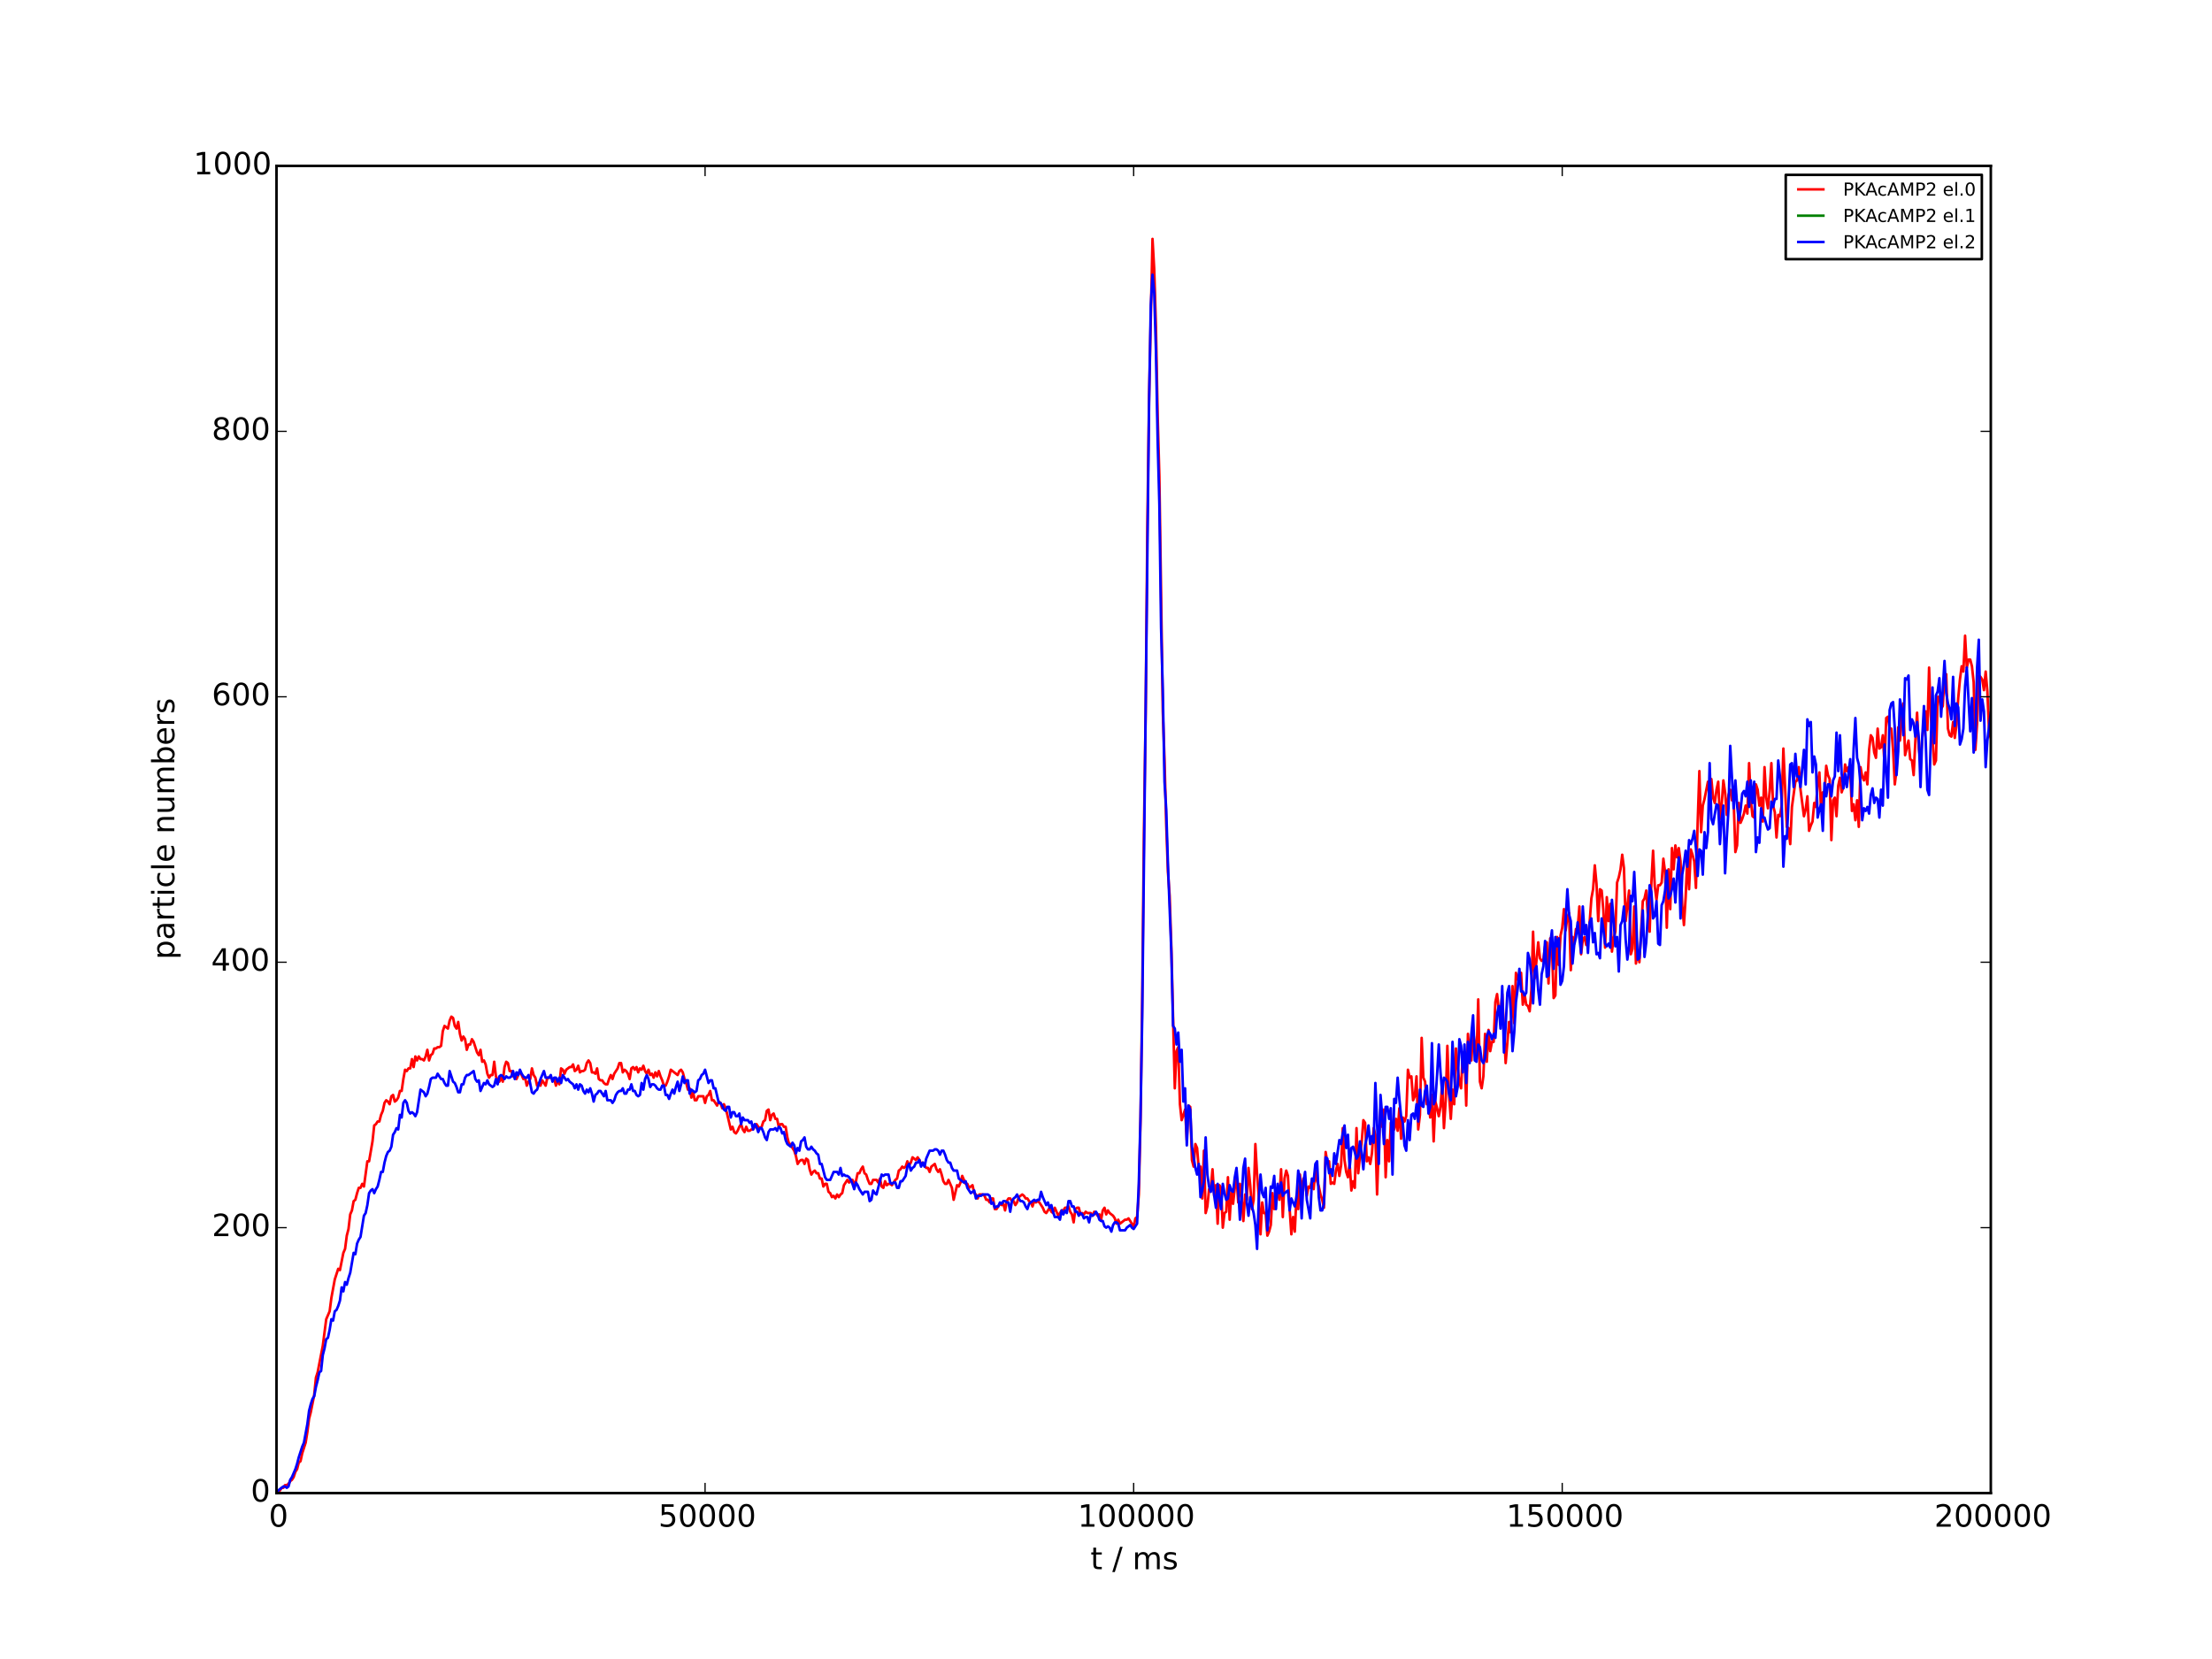 <?xml version="1.0" encoding="utf-8" standalone="no"?>
<!DOCTYPE svg PUBLIC "-//W3C//DTD SVG 1.1//EN"
  "http://www.w3.org/Graphics/SVG/1.1/DTD/svg11.dtd">
<!-- Created with matplotlib (http://matplotlib.org/) -->
<svg height="648pt" version="1.1" viewBox="0 0 864 648" width="864pt" xmlns="http://www.w3.org/2000/svg" xmlns:xlink="http://www.w3.org/1999/xlink">
 <defs>
  <style type="text/css">
*{stroke-linecap:butt;stroke-linejoin:round;}
  </style>
 </defs>
 <g id="figure_1">
  <g id="patch_1">
   <path d="
M0 648
L864 648
L864 0
L0 0
z
" style="fill:#ffffff;"/>
  </g>
  <g id="axes_1">
   <g id="patch_2">
    <path d="
M108 583.2
L777.6 583.2
L777.6 64.8
L108 64.8
z
" style="fill:#ffffff;"/>
   </g>
   <g id="line2d_1">
    <path clip-path="url(#p7ceb695115)" d="
M108 583.2
L108.67 582.682
L109.339 582.163
L110.009 581.126
L110.678 581.126
L111.348 580.09
L112.018 580.09
L112.687 579.571
L113.357 578.534
L114.026 578.016
L114.696 576.979
L115.366 574.906
L116.035 573.869
L116.705 571.277
L117.374 570.758
L118.044 567.648
L119.383 563.501
L120.053 559.354
L120.722 554.17
L121.392 551.578
L122.731 544.838
L123.401 538.099
L124.07 536.026
L126.079 525.658
L127.418 515.29
L128.758 512.179
L129.427 506.995
L130.766 499.738
L132.106 495.59
L132.775 496.109
L134.114 489.37
L134.784 487.814
L135.454 482.63
L136.123 480.038
L136.793 474.336
L137.462 472.781
L138.132 469.152
L138.802 468.634
L139.471 466.042
L140.141 463.968
L140.81 463.968
L141.48 462.413
L142.15 463.45
L143.489 453.6
L144.158 453.6
L145.498 445.824
L146.167 439.603
L146.837 439.085
L147.506 438.048
L148.176 438.048
L148.846 435.456
L149.515 433.901
L150.185 430.79
L150.854 429.754
L151.524 430.272
L152.194 431.309
L152.863 428.198
L153.533 427.68
L154.202 430.272
L154.872 429.754
L155.542 428.717
L156.211 426.125
L156.881 426.125
L157.55 421.459
L158.22 417.83
L158.89 418.349
L159.559 417.312
L160.229 417.312
L160.898 413.683
L161.568 416.794
L162.238 412.646
L162.907 414.202
L163.577 412.646
L164.246 413.683
L164.916 413.683
L165.586 414.202
L166.255 412.646
L166.925 410.054
L167.594 414.202
L168.264 412.128
L168.934 411.61
L169.603 409.536
L170.273 409.536
L170.942 409.018
L171.612 409.018
L172.282 408.499
L172.951 402.797
L173.621 400.723
L174.96 401.76
L175.63 398.65
L176.299 397.094
L176.969 397.613
L177.638 400.723
L178.308 401.76
L178.978 399.168
L179.647 403.834
L180.317 406.426
L180.986 404.87
L181.656 405.907
L182.326 410.054
L182.995 407.981
L183.665 407.981
L184.334 405.907
L185.004 406.944
L186.343 411.091
L187.013 412.128
L187.682 410.054
L188.352 414.72
L189.022 414.202
L189.691 415.757
L190.361 419.386
L191.03 420.941
L191.7 419.904
L192.37 419.904
L193.039 414.72
L193.709 420.422
L194.378 421.978
L195.048 422.496
L195.718 420.941
L196.387 422.496
L197.057 416.794
L197.726 414.72
L198.396 415.238
L199.066 418.349
L199.735 418.349
L200.405 420.422
L201.074 420.422
L201.744 421.459
L203.083 418.349
L204.422 421.459
L205.092 420.941
L205.762 424.051
L206.431 422.496
L207.101 421.459
L207.77 417.312
L208.44 419.904
L209.11 420.941
L209.779 424.051
L210.449 423.014
L211.118 424.051
L211.788 421.978
L213.127 424.051
L213.797 420.941
L215.136 420.941
L215.806 421.459
L216.475 421.459
L217.145 424.051
L217.814 421.978
L218.484 423.533
L219.154 417.312
L219.823 417.83
L220.493 419.386
L221.162 417.83
L222.502 416.794
L223.171 416.794
L223.841 415.757
L224.51 418.349
L225.18 417.83
L225.85 416.275
L226.519 418.867
L227.189 418.349
L227.858 418.349
L228.528 417.83
L229.198 415.238
L229.867 414.202
L230.537 415.238
L231.206 418.867
L231.876 418.867
L232.546 419.386
L233.215 417.312
L233.885 421.459
L234.554 421.978
L235.224 421.978
L235.894 423.014
L236.563 423.533
L237.233 423.533
L237.902 421.459
L238.572 419.904
L239.242 421.459
L239.911 419.386
L241.25 417.312
L241.92 415.238
L242.59 415.238
L243.259 418.867
L243.929 417.83
L244.598 418.349
L245.268 419.386
L245.938 421.459
L246.607 417.312
L247.277 416.794
L247.946 417.83
L248.616 416.794
L249.286 418.867
L249.955 417.312
L250.625 417.83
L251.294 416.275
L251.964 418.349
L252.634 419.386
L253.303 417.83
L253.973 419.904
L254.642 419.386
L255.312 420.941
L255.982 418.867
L256.651 420.422
L257.321 418.349
L257.99 420.422
L258.66 421.978
L259.33 424.051
L259.999 424.051
L260.669 422.496
L261.338 420.422
L262.008 417.83
L264.686 419.904
L265.356 418.349
L266.026 417.83
L266.695 418.867
L267.365 421.459
L268.034 423.014
L268.704 425.606
L269.374 425.088
L270.043 428.717
L270.713 426.643
L271.382 429.754
L272.052 429.754
L272.722 428.198
L274.73 428.198
L275.4 430.79
L276.07 428.198
L276.739 427.68
L277.409 426.125
L278.078 429.754
L278.748 429.754
L280.087 431.827
L280.757 430.272
L281.426 430.79
L282.096 432.864
L282.766 431.309
L283.435 432.864
L284.105 435.456
L285.444 441.158
L286.114 440.122
L286.783 442.195
L287.453 442.714
L288.122 441.677
L288.792 440.122
L289.462 439.085
L290.131 441.158
L290.801 442.195
L291.47 440.122
L292.14 441.677
L292.81 441.677
L293.479 441.158
L294.149 441.158
L295.488 439.085
L296.158 440.122
L296.827 440.64
L297.497 440.122
L298.166 438.048
L298.836 437.53
L299.506 433.901
L300.175 433.382
L300.845 437.53
L301.514 435.456
L302.184 434.938
L302.854 437.011
L303.523 437.011
L304.193 440.122
L304.862 439.085
L305.532 439.085
L306.202 440.122
L306.871 440.122
L307.541 444.269
L308.21 446.861
L308.88 446.861
L309.55 448.416
L310.219 449.453
L310.889 451.526
L311.558 454.637
L312.228 453.6
L312.898 453.082
L313.567 453.082
L314.237 454.637
L314.906 452.563
L315.576 453.082
L316.246 456.71
L316.915 458.784
L317.585 457.747
L318.254 457.229
L318.924 458.266
L319.594 458.266
L320.263 460.339
L320.933 460.339
L321.602 463.45
L322.272 462.413
L322.942 462.413
L323.611 465.523
L324.281 466.042
L324.95 467.597
L325.62 467.078
L326.29 468.115
L326.959 466.56
L327.629 467.597
L328.298 466.56
L328.968 466.042
L329.638 462.931
L330.977 460.858
L331.646 461.894
L332.316 460.858
L332.986 460.858
L333.655 462.413
L334.325 461.376
L334.994 458.266
L335.664 458.266
L336.334 456.71
L337.003 455.674
L337.673 458.266
L338.342 458.784
L339.012 460.858
L339.682 462.413
L340.351 462.413
L341.021 460.858
L342.36 460.858
L343.03 461.894
L343.699 460.339
L344.369 463.45
L345.038 463.968
L345.708 461.376
L346.378 462.931
L347.047 462.413
L347.717 462.413
L348.386 462.931
L349.726 460.858
L350.395 460.339
L351.065 457.229
L351.734 456.71
L352.404 455.674
L353.074 456.192
L353.743 455.674
L354.413 453.6
L355.082 455.155
L355.752 454.118
L356.422 452.045
L357.761 453.082
L358.43 452.045
L359.1 453.082
L359.77 454.637
L360.439 454.118
L361.778 456.192
L362.448 456.192
L363.118 457.747
L363.787 455.674
L365.126 454.637
L365.796 456.71
L366.466 457.747
L367.135 456.71
L367.805 458.784
L368.474 461.376
L369.144 462.413
L369.814 462.413
L370.483 460.858
L371.822 463.968
L372.492 468.634
L373.831 462.931
L374.501 463.45
L375.17 461.894
L375.84 459.302
L377.179 462.413
L377.849 462.413
L378.518 463.968
L379.858 462.931
L380.527 466.042
L381.197 466.56
L381.866 468.115
L382.536 466.56
L383.875 466.56
L384.545 467.078
L385.214 468.634
L385.884 468.634
L386.554 469.67
L387.223 468.115
L387.893 468.115
L388.562 472.262
L389.232 472.262
L390.571 470.189
L391.241 470.707
L391.91 470.189
L392.58 472.781
L393.25 469.152
L393.919 468.115
L394.589 468.115
L395.258 469.152
L395.928 469.152
L396.598 470.707
L397.267 469.67
L397.937 467.597
L399.276 466.56
L399.946 467.078
L400.615 468.115
L401.285 468.115
L401.954 469.152
L402.624 469.67
L403.294 471.226
L403.963 469.152
L404.633 469.67
L405.302 469.152
L405.972 469.67
L407.311 471.744
L407.981 473.299
L408.65 473.818
L409.99 471.744
L410.659 473.299
L411.329 473.818
L411.998 471.744
L413.338 474.854
L414.677 472.781
L415.346 472.781
L416.016 471.744
L416.686 471.744
L417.355 471.226
L418.025 473.299
L418.694 474.336
L419.364 477.446
L420.034 472.262
L420.703 471.744
L421.373 471.744
L422.042 474.336
L422.712 473.818
L423.382 474.336
L424.051 473.299
L424.721 473.818
L426.06 473.818
L426.73 474.854
L427.399 473.299
L428.069 473.818
L428.738 474.854
L429.408 474.336
L430.078 476.41
L430.747 472.781
L431.417 471.744
L432.086 474.336
L432.756 472.781
L433.426 473.818
L434.765 474.854
L435.434 475.891
L436.104 477.965
L436.774 476.41
L437.443 477.965
L439.452 476.41
L440.122 476.41
L440.791 475.891
L442.13 477.965
L442.8 479.52
L443.47 475.891
L444.139 475.373
L444.809 466.56
L445.478 438.048
L446.148 390.355
L446.818 325.555
L447.487 278.899
L448.157 205.286
L448.826 155.52
L450.166 93.312
L450.835 105.235
L451.505 127.526
L452.174 162.259
L452.844 186.106
L454.183 277.862
L454.853 296.525
L455.522 321.926
L456.192 340.589
L456.862 349.92
L457.531 370.138
L458.87 425.088
L459.54 410.573
L460.21 409.018
L460.879 431.309
L461.549 437.53
L462.888 433.382
L463.558 445.306
L464.227 431.827
L464.897 432.346
L465.566 453.082
L466.236 455.674
L466.906 446.861
L467.575 448.416
L468.245 456.71
L468.914 455.674
L469.584 468.115
L470.254 449.453
L470.923 473.818
L471.593 471.226
L472.262 464.486
L472.932 464.486
L473.602 456.71
L474.271 467.078
L474.941 462.931
L475.61 477.965
L476.28 462.931
L476.95 463.968
L477.619 479.52
L478.289 473.818
L478.958 473.299
L479.628 459.821
L480.298 476.41
L480.967 465.005
L481.637 470.189
L482.306 463.968
L482.976 459.302
L483.646 469.67
L484.315 462.413
L484.985 468.115
L485.654 476.928
L486.324 466.56
L486.994 468.634
L487.663 456.192
L488.333 462.931
L489.002 472.262
L489.672 468.634
L490.342 446.861
L491.011 458.784
L491.681 467.597
L492.35 482.112
L493.02 469.67
L493.69 473.818
L494.359 473.818
L495.029 482.63
L495.698 481.075
L496.368 478.483
L497.038 466.042
L497.707 472.262
L498.377 465.523
L499.046 465.523
L499.716 468.634
L500.386 456.71
L501.055 475.373
L501.725 460.339
L502.394 457.229
L503.064 459.302
L503.734 472.262
L504.403 482.112
L505.073 475.373
L505.742 481.075
L506.412 467.078
L507.082 472.262
L507.751 458.784
L508.421 466.042
L509.09 460.339
L509.76 461.376
L510.43 467.078
L511.099 463.45
L511.769 463.968
L512.438 460.858
L513.108 464.486
L513.778 457.229
L514.447 461.376
L515.117 463.45
L515.786 466.56
L516.456 468.634
L517.126 471.744
L517.795 449.971
L518.465 454.118
L519.134 453.6
L519.804 462.413
L520.474 461.894
L521.143 462.413
L521.813 457.229
L522.482 454.637
L523.152 459.302
L523.822 455.155
L524.491 440.64
L525.161 453.082
L525.83 457.747
L526.5 459.821
L527.17 454.637
L527.839 465.005
L528.509 461.376
L529.178 463.968
L529.848 440.64
L530.518 458.266
L531.187 451.526
L531.857 446.342
L532.526 437.53
L533.196 438.566
L533.866 453.6
L534.535 452.045
L535.205 454.637
L535.874 450.49
L536.544 440.64
L537.214 443.232
L537.883 466.56
L538.553 446.861
L539.222 433.382
L539.892 440.122
L540.562 433.382
L541.231 459.821
L541.901 445.306
L542.57 453.6
L543.24 438.566
L543.91 439.085
L544.579 441.158
L545.249 437.011
L545.918 441.677
L546.588 432.864
L547.258 444.787
L547.927 436.493
L548.597 438.048
L549.266 435.974
L549.936 417.83
L550.606 420.941
L551.275 420.422
L551.945 429.754
L552.614 428.198
L553.284 420.422
L553.954 441.158
L554.623 435.456
L555.293 405.389
L555.962 420.941
L556.632 422.496
L557.302 431.309
L557.971 430.79
L558.641 436.493
L559.31 427.68
L559.98 445.824
L560.65 430.272
L561.319 432.864
L561.989 435.974
L562.658 432.346
L563.328 423.014
L563.998 440.64
L564.667 430.272
L565.337 408.499
L566.006 427.68
L566.676 437.011
L567.346 425.606
L568.015 431.309
L568.685 409.536
L569.354 416.794
L570.024 422.496
L570.694 425.088
L571.363 411.091
L572.033 411.091
L572.702 431.827
L573.372 403.834
L574.042 412.646
L574.711 414.202
L575.381 402.797
L576.05 407.462
L576.72 413.683
L577.39 390.355
L578.059 422.496
L578.729 425.088
L579.398 420.422
L580.068 403.834
L580.738 414.72
L581.407 402.278
L582.077 410.573
L582.746 406.944
L583.416 406.944
L584.086 391.392
L584.755 388.282
L585.425 394.502
L586.094 395.539
L586.764 388.282
L588.103 415.238
L589.442 399.168
L590.112 403.315
L590.782 385.171
L591.451 399.686
L592.121 379.987
L592.79 382.579
L593.46 380.506
L594.13 379.987
L594.799 392.429
L595.469 388.282
L596.138 392.429
L596.808 392.947
L597.478 395.021
L598.147 386.726
L598.817 363.917
L599.486 382.061
L600.826 368.064
L601.495 374.285
L602.165 375.322
L602.834 374.803
L603.504 369.619
L604.174 368.064
L604.843 384.134
L605.513 366.509
L606.182 369.619
L606.852 389.837
L607.522 388.8
L608.191 365.99
L608.861 376.877
L609.53 365.472
L610.2 362.362
L610.87 355.104
L611.539 363.398
L612.209 358.214
L612.878 356.659
L613.548 378.95
L614.218 365.99
L614.887 368.582
L615.557 362.88
L616.226 362.88
L616.896 354.067
L617.566 372.73
L618.235 367.027
L618.905 365.99
L619.574 369.101
L620.244 365.99
L620.914 360.288
L621.583 350.957
L622.253 347.328
L622.922 337.997
L623.592 345.254
L624.262 359.77
L624.931 347.328
L625.601 347.846
L626.27 355.622
L626.94 370.138
L627.61 350.438
L628.279 359.77
L628.949 353.03
L629.618 371.693
L630.288 366.509
L630.958 363.917
L631.627 344.736
L632.297 342.662
L632.966 339.552
L633.636 333.85
L634.306 339.034
L634.975 359.77
L636.314 347.846
L636.984 372.73
L637.654 370.656
L638.323 354.067
L638.993 376.358
L639.662 371.174
L640.332 375.84
L641.671 351.994
L642.341 350.957
L643.01 347.846
L643.68 358.214
L644.35 363.917
L645.019 344.736
L645.689 332.294
L646.358 346.291
L647.028 351.475
L647.698 345.773
L648.367 345.773
L649.037 344.736
L649.706 335.405
L650.376 340.589
L651.046 362.362
L651.715 339.552
L652.385 355.104
L653.054 331.258
L653.724 339.552
L654.394 330.221
L655.063 334.886
L655.733 331.258
L656.402 336.442
L657.072 353.549
L657.742 361.325
L658.411 350.438
L659.081 334.368
L659.75 347.328
L660.42 331.776
L661.09 333.85
L661.759 336.442
L662.429 346.81
L663.098 321.408
L663.768 301.19
L664.438 325.037
L665.107 314.669
L665.777 312.077
L667.116 305.338
L667.786 311.558
L668.455 304.301
L669.125 311.558
L669.794 313.632
L670.464 308.448
L671.134 305.338
L671.803 319.853
L672.473 314.669
L673.142 304.819
L673.812 309.485
L674.482 318.298
L675.151 310.522
L675.821 308.448
L676.49 312.595
L677.16 312.595
L677.83 332.813
L678.499 330.221
L679.169 313.632
L679.838 321.408
L680.508 319.853
L681.178 317.779
L681.847 314.669
L682.517 317.779
L683.186 298.08
L683.856 312.595
L684.526 318.816
L685.195 319.334
L685.865 306.374
L686.534 308.448
L687.204 314.669
L687.874 311.558
L688.543 320.89
L689.213 299.635
L689.882 311.558
L690.552 315.706
L691.222 308.966
L691.891 298.08
L692.561 314.669
L693.23 317.261
L693.9 327.11
L694.57 318.298
L695.239 318.816
L695.909 314.669
L696.578 292.378
L697.918 322.963
L698.587 323.482
L699.257 329.702
L699.926 315.187
L701.266 305.338
L701.935 304.819
L702.605 299.635
L703.274 308.448
L704.614 318.816
L705.283 316.224
L705.953 311.04
L706.622 324.518
L707.292 322.445
L707.962 320.89
L708.631 313.632
L709.301 315.187
L709.97 305.856
L710.64 301.709
L711.31 316.742
L711.979 309.485
L712.649 310.003
L713.318 299.117
L713.988 302.746
L714.658 304.301
L715.327 328.147
L715.997 312.595
L716.666 311.558
L717.336 318.816
L718.006 306.893
L718.675 303.782
L719.345 309.485
L720.014 307.411
L720.684 298.598
L721.354 301.19
L722.023 299.635
L722.693 301.19
L723.362 316.742
L724.032 314.15
L724.702 320.371
L725.371 312.595
L726.041 322.963
L726.71 299.635
L727.38 303.264
L728.05 304.819
L728.719 301.709
L729.389 306.374
L730.058 292.896
L730.728 287.194
L731.398 288.23
L732.067 293.933
L732.737 296.006
L733.406 284.602
L734.076 292.378
L734.746 291.859
L735.415 287.194
L736.085 298.598
L736.754 280.454
L737.424 279.936
L738.094 284.602
L738.763 284.602
L739.433 292.896
L740.102 306.374
L740.772 300.672
L741.442 284.083
L742.111 289.267
L742.781 280.454
L743.45 274.752
L744.12 294.97
L745.459 289.267
L746.129 296.525
L746.798 297.043
L747.468 302.746
L748.138 289.267
L748.807 278.381
L749.477 292.378
L750.146 297.562
L750.816 288.23
L752.155 277.862
L752.825 285.12
L753.494 260.755
L754.164 279.418
L754.834 288.23
L755.503 298.598
L756.173 297.043
L756.842 272.16
L757.512 272.16
L758.182 276.826
L758.851 275.789
L759.521 263.866
L760.19 263.347
L760.86 284.602
L761.53 287.194
L762.199 287.712
L762.869 282.01
L763.538 288.23
L764.208 283.046
L764.878 272.678
L765.547 265.421
L766.217 260.237
L766.886 262.31
L767.556 248.314
L768.226 260.755
L768.895 257.645
L769.565 257.645
L770.234 260.237
L770.904 266.458
L771.574 292.896
L772.243 282.528
L772.913 263.866
L773.582 264.384
L774.252 265.421
L774.922 269.568
L775.591 262.31
L776.261 270.086
L776.93 286.157
L777.6 288.23
L777.6 288.23" style="fill:none;stroke:#ff0000;stroke-linecap:square;"/>
   </g>
   <g id="line2d_2">
    <path clip-path="url(#p7ceb695115)" d="
M108 583.2
L777.6 583.2
L777.6 583.2" style="fill:none;stroke:#008000;stroke-linecap:square;"/>
   </g>
   <g id="line2d_3">
    <path clip-path="url(#p7ceb695115)" d="
M108 583.2
L108.67 582.163
L110.678 580.608
L111.348 580.608
L112.018 581.126
L112.687 580.608
L113.357 578.016
L114.026 576.979
L115.366 573.869
L116.035 571.795
L116.705 569.203
L118.044 565.056
L118.714 563.501
L120.053 556.243
L120.722 551.059
L121.392 548.467
L122.062 546.394
L122.731 545.357
L123.401 541.728
L124.07 539.136
L124.74 536.026
L125.41 535.507
L126.079 529.286
L126.749 526.694
L127.418 523.066
L128.088 522.547
L128.758 519.437
L129.427 515.29
L130.097 515.808
L130.766 512.179
L131.436 511.661
L132.106 510.106
L132.775 508.032
L133.445 502.848
L134.114 504.403
L134.784 500.774
L135.454 501.811
L136.123 499.219
L136.793 497.146
L138.132 489.37
L138.802 489.888
L139.471 485.741
L140.141 484.186
L140.81 483.149
L142.15 474.854
L142.819 473.818
L143.489 470.707
L144.158 466.042
L144.828 465.005
L145.498 464.486
L146.167 466.042
L146.837 464.486
L147.506 463.45
L148.176 460.858
L148.846 457.747
L149.515 457.747
L150.185 454.118
L150.854 451.526
L151.524 449.971
L152.194 449.453
L152.863 447.898
L153.533 443.232
L154.202 442.195
L154.872 440.64
L155.542 441.158
L156.211 435.456
L156.881 436.493
L157.55 430.79
L158.22 429.754
L158.89 430.79
L159.559 433.901
L160.229 434.938
L160.898 434.419
L161.568 434.938
L162.238 435.974
L162.907 434.419
L164.246 425.606
L165.586 426.643
L166.255 428.198
L166.925 427.162
L167.594 424.57
L168.264 421.459
L168.934 420.941
L170.273 420.941
L170.942 419.386
L172.282 421.459
L172.951 421.459
L173.621 423.014
L174.29 424.051
L174.96 424.051
L175.63 418.349
L176.969 422.496
L177.638 423.014
L178.308 424.57
L178.978 426.643
L179.647 426.643
L180.317 423.533
L180.986 423.533
L181.656 420.941
L182.326 419.904
L182.995 419.904
L185.004 418.349
L185.674 421.459
L186.343 422.496
L187.013 421.978
L187.682 426.125
L189.022 423.014
L189.691 423.533
L190.361 421.978
L191.03 423.533
L192.37 424.57
L193.039 424.051
L193.709 421.459
L194.378 423.533
L195.048 420.422
L195.718 419.904
L196.387 420.422
L197.057 421.459
L197.726 420.422
L198.396 420.941
L199.066 420.941
L199.735 420.422
L200.405 418.349
L201.074 421.459
L201.744 418.867
L202.414 419.904
L203.083 417.83
L203.753 419.386
L204.422 420.422
L205.092 420.941
L205.762 420.941
L206.431 419.904
L207.77 426.643
L208.44 427.162
L209.11 426.125
L209.779 425.606
L211.118 421.459
L212.458 418.349
L213.127 420.941
L214.466 420.941
L215.136 419.904
L215.806 422.496
L216.475 420.941
L217.145 420.941
L217.814 422.496
L218.484 420.941
L219.154 423.014
L219.823 419.904
L221.162 421.978
L221.832 421.459
L222.502 422.496
L223.841 423.533
L224.51 425.088
L225.18 423.533
L225.85 425.606
L226.519 423.533
L227.189 424.051
L227.858 426.125
L228.528 427.162
L229.198 425.606
L229.867 426.643
L230.537 425.088
L231.206 427.162
L231.876 430.272
L232.546 427.68
L233.215 427.162
L233.885 426.125
L234.554 426.125
L235.894 428.198
L236.563 426.125
L237.233 429.754
L238.572 429.754
L239.242 430.79
L239.911 429.754
L240.581 427.68
L241.25 426.643
L241.92 426.125
L242.59 426.125
L243.259 425.088
L243.929 427.162
L244.598 427.162
L245.268 425.606
L245.938 425.606
L246.607 423.533
L247.277 426.125
L247.946 426.125
L248.616 427.68
L249.286 428.198
L249.955 427.68
L250.625 423.014
L251.294 425.606
L251.964 421.459
L252.634 419.904
L253.303 421.459
L253.973 424.57
L254.642 423.533
L255.312 423.533
L255.982 424.051
L256.651 425.088
L257.321 425.606
L257.99 425.606
L258.66 424.051
L259.33 424.051
L259.999 427.68
L260.669 427.68
L261.338 429.235
L262.008 427.162
L262.678 425.606
L263.347 427.162
L264.017 424.57
L264.686 422.496
L265.356 426.125
L266.026 423.533
L266.695 420.422
L267.365 423.014
L268.034 421.978
L268.704 421.978
L269.374 427.162
L270.043 425.606
L271.382 426.643
L272.052 426.125
L272.722 421.978
L273.391 421.459
L274.061 419.904
L274.73 419.386
L275.4 417.83
L276.739 423.014
L277.409 421.978
L278.078 421.978
L278.748 425.088
L279.418 425.088
L280.757 430.79
L281.426 430.79
L282.096 431.827
L282.766 433.382
L283.435 433.901
L284.105 432.346
L284.774 432.346
L285.444 436.493
L286.114 434.419
L286.783 434.419
L287.453 435.974
L288.122 435.974
L288.792 434.938
L289.462 439.085
L290.131 436.493
L290.801 437.53
L292.14 437.53
L292.81 438.566
L293.479 438.048
L294.149 441.158
L294.818 439.085
L295.488 440.122
L296.158 442.195
L296.827 440.64
L297.497 440.64
L298.166 442.195
L298.836 444.269
L299.506 445.306
L300.175 442.195
L300.845 441.158
L302.184 441.158
L302.854 440.64
L303.523 441.677
L304.193 440.122
L304.862 440.64
L305.532 442.714
L306.202 442.195
L306.871 445.306
L307.541 446.861
L308.88 447.898
L309.55 446.342
L310.219 447.379
L310.889 450.49
L311.558 448.416
L312.228 449.453
L312.898 445.824
L313.567 445.306
L314.237 444.269
L314.906 447.898
L315.576 448.934
L316.246 448.934
L316.915 447.898
L317.585 448.934
L318.254 449.453
L318.924 450.49
L319.594 451.008
L320.263 454.637
L320.933 454.637
L322.272 459.821
L322.942 460.858
L324.281 460.858
L325.62 457.747
L326.959 457.747
L327.629 458.784
L328.298 456.192
L328.968 459.302
L329.638 458.784
L330.307 459.302
L330.977 459.302
L331.646 459.821
L332.316 460.858
L332.986 462.413
L333.655 464.486
L334.325 461.894
L334.994 462.931
L335.664 464.486
L337.003 466.56
L337.673 465.523
L339.012 465.523
L339.682 469.152
L340.351 468.634
L341.021 465.005
L341.69 466.042
L342.36 466.56
L344.369 458.784
L345.038 459.302
L345.708 458.784
L347.047 458.784
L347.717 461.894
L348.386 462.413
L349.056 461.894
L349.726 461.894
L350.395 463.968
L351.065 463.968
L351.734 461.376
L352.404 461.376
L353.743 459.302
L354.413 455.674
L355.082 454.637
L355.752 457.229
L356.422 456.192
L357.091 455.674
L357.761 454.118
L358.43 454.118
L359.1 453.082
L359.77 455.674
L360.439 454.118
L361.109 455.674
L361.778 452.563
L363.118 449.453
L364.457 449.453
L365.126 448.934
L365.796 448.934
L366.466 449.453
L367.135 451.008
L367.805 449.453
L368.474 449.453
L369.144 451.008
L369.814 453.082
L370.483 454.118
L371.153 454.118
L371.822 456.192
L372.492 457.229
L373.831 457.229
L374.501 460.339
L376.51 461.894
L377.179 461.376
L377.849 463.968
L379.188 466.042
L380.527 465.005
L381.197 468.115
L381.866 467.078
L383.206 467.078
L383.875 466.56
L385.884 466.56
L386.554 467.078
L387.223 470.189
L387.893 469.67
L388.562 471.744
L389.232 471.226
L389.902 471.226
L390.571 469.67
L391.241 470.189
L391.91 469.152
L392.58 469.152
L393.25 469.67
L393.919 469.67
L394.589 473.299
L395.258 469.152
L395.928 468.115
L396.598 467.597
L397.267 466.56
L397.937 468.115
L398.606 469.152
L399.276 469.152
L399.946 469.67
L400.615 471.226
L401.285 472.262
L401.954 470.189
L403.963 468.634
L404.633 469.152
L405.302 468.634
L405.972 468.634
L406.642 465.523
L407.311 467.597
L408.65 470.707
L409.32 469.67
L409.99 471.744
L410.659 470.707
L411.329 473.299
L411.998 475.373
L413.338 475.373
L414.007 476.41
L414.677 472.781
L415.346 474.336
L416.016 472.781
L416.686 473.818
L417.355 469.152
L418.025 469.152
L418.694 471.226
L419.364 471.226
L420.034 473.299
L420.703 473.299
L421.373 474.854
L422.042 473.818
L422.712 474.336
L423.382 475.891
L424.051 475.373
L424.721 475.373
L425.39 477.446
L426.06 474.336
L426.73 474.854
L427.399 474.336
L428.069 473.299
L428.738 474.336
L429.408 476.41
L430.078 476.928
L430.747 476.928
L431.417 479.002
L432.086 479.52
L432.756 479.002
L433.426 479.52
L434.095 481.075
L434.765 478.483
L435.434 477.446
L436.104 477.446
L436.774 477.965
L437.443 480.557
L439.452 480.557
L440.122 479.52
L441.461 478.483
L442.13 479.52
L442.8 480.038
L444.139 477.965
L444.809 462.413
L445.478 436.493
L446.148 397.094
L448.826 157.075
L449.496 119.232
L450.166 107.309
L450.835 114.566
L451.505 136.858
L452.174 172.109
L452.844 196.992
L453.514 245.203
L454.183 269.568
L454.853 305.338
L455.522 316.224
L456.192 337.478
L457.531 372.211
L458.201 400.723
L458.87 401.76
L459.54 407.981
L460.21 403.315
L460.879 414.72
L461.549 410.054
L462.218 430.272
L462.888 425.088
L463.558 447.379
L464.227 431.827
L464.897 433.382
L465.566 447.898
L466.906 456.192
L467.575 458.784
L468.245 454.637
L468.914 467.597
L469.584 465.005
L470.254 461.376
L470.923 444.269
L471.593 458.784
L472.262 463.45
L472.932 465.523
L473.602 461.376
L474.271 467.078
L474.941 471.744
L475.61 462.413
L476.28 468.115
L476.95 472.262
L477.619 462.413
L478.289 466.042
L478.958 468.634
L479.628 468.115
L480.298 462.931
L480.967 465.005
L481.637 465.523
L482.306 459.821
L482.976 456.192
L483.646 464.486
L484.315 476.41
L484.985 468.634
L485.654 456.192
L486.324 452.563
L486.994 469.67
L487.663 474.854
L488.333 467.597
L489.002 471.226
L489.672 473.818
L490.342 478.483
L491.011 487.814
L491.681 468.115
L492.35 458.784
L493.02 466.042
L493.69 467.597
L494.359 463.968
L495.029 480.557
L495.698 473.299
L496.368 463.45
L497.038 463.968
L497.707 459.302
L498.377 472.262
L499.046 462.413
L499.716 466.042
L500.386 461.894
L501.055 467.078
L501.725 466.042
L503.064 465.005
L503.734 472.781
L504.403 468.115
L505.742 471.226
L506.412 467.597
L507.082 457.229
L507.751 460.339
L508.421 475.891
L509.09 461.894
L509.76 457.747
L510.43 468.634
L511.769 475.891
L512.438 460.339
L513.108 461.376
L513.778 454.637
L514.447 453.6
L515.117 467.597
L515.786 472.781
L516.456 472.781
L517.126 470.189
L517.795 452.045
L518.465 452.563
L519.134 458.266
L519.804 456.71
L520.474 459.302
L521.143 450.49
L521.813 454.637
L523.152 445.306
L523.822 446.861
L524.491 442.714
L525.161 439.603
L525.83 448.416
L526.5 443.232
L527.17 456.192
L527.839 448.416
L528.509 447.898
L529.178 449.971
L529.848 452.563
L530.518 451.526
L531.187 445.824
L531.857 450.49
L532.526 456.71
L533.196 447.379
L533.866 444.269
L534.535 439.603
L535.205 446.861
L535.874 443.75
L536.544 446.342
L537.214 423.014
L538.553 454.637
L539.222 427.68
L539.892 435.974
L540.562 446.861
L541.231 432.346
L541.901 432.346
L542.57 437.011
L543.24 432.864
L543.91 458.784
L544.579 429.235
L545.249 430.79
L545.918 420.941
L546.588 429.235
L547.258 435.974
L547.927 438.566
L548.597 447.379
L549.266 449.453
L549.936 437.53
L550.606 445.306
L551.275 435.456
L551.945 434.938
L552.614 437.011
L553.284 431.309
L553.954 438.048
L554.623 425.606
L555.293 431.827
L555.962 432.346
L556.632 426.125
L557.302 424.051
L557.971 434.938
L558.641 432.346
L559.31 407.462
L559.98 431.309
L560.65 429.754
L561.319 419.904
L561.989 407.981
L562.658 418.867
L563.328 427.162
L563.998 420.941
L564.667 421.459
L565.337 422.496
L566.006 427.162
L566.676 429.754
L567.346 406.944
L568.015 420.422
L568.685 428.198
L569.354 424.57
L570.024 405.907
L570.694 408.499
L571.363 418.867
L572.033 407.981
L572.702 423.014
L573.372 406.944
L574.042 415.238
L574.711 403.834
L575.381 396.576
L576.05 414.202
L576.72 414.72
L577.39 407.981
L578.059 409.018
L578.729 414.202
L579.398 415.238
L580.068 413.165
L580.738 404.87
L581.407 402.797
L582.077 403.834
L582.746 405.907
L583.416 403.834
L584.086 405.389
L584.755 396.058
L585.425 392.947
L586.094 401.76
L586.764 385.171
L587.434 411.091
L588.103 400.723
L588.773 387.763
L589.442 385.171
L590.112 395.021
L590.782 410.573
L591.451 403.315
L592.121 391.392
L592.79 386.208
L593.46 378.432
L594.13 387.245
L594.799 387.245
L595.469 388.8
L596.138 387.763
L596.808 372.211
L597.478 374.803
L598.147 381.024
L598.817 391.91
L599.486 378.95
L600.156 377.395
L600.826 386.726
L601.495 392.429
L602.165 380.506
L602.834 377.395
L603.504 367.546
L604.174 381.542
L604.843 381.024
L605.513 368.582
L606.182 363.398
L606.852 378.432
L607.522 365.99
L608.191 369.619
L608.861 366.509
L609.53 384.653
L610.2 383.098
L610.87 377.395
L611.539 359.251
L612.209 347.328
L612.878 357.178
L613.548 359.77
L614.218 376.358
L614.887 369.101
L615.557 365.99
L616.226 360.288
L617.566 372.211
L618.235 354.067
L618.905 364.954
L619.574 361.325
L620.244 372.211
L620.914 360.288
L621.583 358.733
L622.253 368.064
L622.922 364.435
L623.592 372.73
L624.262 372.211
L624.931 374.285
L625.601 358.733
L626.27 362.88
L626.94 368.582
L627.61 369.619
L628.279 368.582
L628.949 370.138
L629.618 351.475
L630.288 359.77
L630.958 369.619
L631.627 365.99
L632.297 379.469
L632.966 361.325
L633.636 359.77
L634.306 354.067
L634.975 367.027
L635.645 374.803
L636.314 369.619
L636.984 349.92
L637.654 351.994
L638.323 340.589
L638.993 355.104
L639.662 374.803
L640.332 374.285
L641.002 365.99
L641.671 355.622
L642.341 373.766
L643.01 368.064
L644.35 345.773
L645.019 348.365
L645.689 358.733
L646.358 357.696
L647.028 351.994
L647.698 368.582
L648.367 369.101
L649.037 353.549
L649.706 351.994
L650.376 347.846
L651.046 340.07
L651.715 350.957
L652.385 349.92
L653.054 347.328
L653.724 343.181
L654.394 352.512
L655.063 341.626
L655.733 334.886
L656.402 358.733
L657.072 341.626
L657.742 337.478
L658.411 332.294
L659.081 338.515
L659.75 328.147
L660.42 329.702
L661.09 327.629
L661.759 324.518
L662.429 331.258
L663.098 342.144
L663.768 331.776
L664.438 332.294
L665.107 341.626
L665.777 325.037
L666.446 331.258
L667.116 325.037
L667.786 298.08
L668.455 319.853
L669.125 321.926
L670.464 314.15
L671.134 314.669
L671.803 329.702
L672.473 319.853
L673.142 314.669
L673.812 341.107
L674.482 327.11
L675.151 315.706
L675.821 291.341
L677.16 315.706
L677.83 304.819
L678.499 314.669
L679.169 320.371
L679.838 316.742
L680.508 310.003
L681.178 308.966
L681.847 311.04
L682.517 305.338
L683.186 315.187
L683.856 304.819
L684.526 313.632
L685.195 305.338
L685.865 332.813
L686.534 327.11
L687.204 329.184
L687.874 315.706
L688.543 319.334
L689.213 319.334
L689.882 321.926
L690.552 324
L691.222 323.482
L691.891 313.114
L692.561 315.187
L693.23 312.077
L693.9 312.077
L694.57 297.043
L695.239 303.264
L695.909 312.595
L696.578 338.515
L697.248 326.592
L697.918 327.629
L699.257 298.598
L699.926 298.08
L700.596 307.411
L701.266 294.451
L701.935 303.264
L702.605 303.264
L703.274 307.411
L704.614 292.896
L705.283 306.374
L705.953 280.973
L706.622 283.565
L707.292 282.01
L707.962 301.709
L708.631 295.488
L709.301 298.598
L709.97 319.334
L710.64 316.224
L711.31 314.15
L711.979 324.518
L712.649 305.856
L713.318 311.04
L713.988 306.374
L714.658 306.374
L715.327 311.04
L715.997 304.819
L716.666 303.264
L717.336 286.157
L718.006 301.19
L718.675 287.194
L719.345 302.227
L720.014 307.93
L720.684 302.227
L721.354 307.411
L722.693 296.525
L723.362 311.04
L724.032 292.378
L724.702 280.454
L725.371 296.006
L726.041 298.598
L726.71 306.374
L727.38 320.371
L728.05 315.706
L728.719 316.742
L729.389 315.187
L730.058 317.779
L730.728 310.522
L731.398 307.93
L732.067 313.632
L732.737 311.558
L733.406 312.077
L734.076 319.334
L734.746 308.448
L735.415 314.669
L736.085 290.822
L737.424 311.558
L738.094 277.344
L738.763 274.752
L739.433 274.234
L740.102 284.602
L740.772 302.746
L741.442 293.414
L742.111 273.197
L742.781 276.826
L743.45 287.194
L744.12 264.902
L744.79 265.421
L745.459 263.866
L746.129 285.12
L746.798 280.973
L747.468 282.528
L748.138 287.712
L748.807 282.01
L749.477 288.23
L750.146 307.411
L750.816 288.23
L751.486 275.789
L752.155 288.749
L752.825 308.448
L753.494 310.522
L754.834 268.531
L755.503 290.304
L756.173 271.642
L756.842 270.086
L757.512 264.902
L758.182 279.936
L759.521 258.163
L760.19 270.605
L760.86 274.752
L761.53 276.826
L762.199 280.973
L762.869 264.384
L763.538 283.565
L764.208 274.752
L764.878 276.307
L765.547 290.822
L766.217 288.749
L766.886 284.602
L767.556 268.013
L768.226 260.755
L769.565 285.638
L770.234 272.678
L770.904 293.933
L771.574 288.23
L772.243 260.755
L772.913 249.869
L773.582 281.491
L774.252 273.197
L774.922 277.862
L775.591 299.635
L776.261 289.267
L777.6 278.381
L777.6 278.381" style="fill:none;stroke:#0000ff;stroke-linecap:square;"/>
   </g>
   <g id="patch_3">
    <path d="
M777.6 583.2
L777.6 64.8" style="fill:none;stroke:#000000;stroke-linecap:square;stroke-linejoin:miter;"/>
   </g>
   <g id="patch_4">
    <path d="
M108 583.2
L777.6 583.2" style="fill:none;stroke:#000000;stroke-linecap:square;stroke-linejoin:miter;"/>
   </g>
   <g id="patch_5">
    <path d="
M108 583.2
L108 64.8" style="fill:none;stroke:#000000;stroke-linecap:square;stroke-linejoin:miter;"/>
   </g>
   <g id="patch_6">
    <path d="
M108 64.8
L777.6 64.8" style="fill:none;stroke:#000000;stroke-linecap:square;stroke-linejoin:miter;"/>
   </g>
   <g id="matplotlib.axis_1">
    <g id="xtick_1">
     <g id="line2d_4">
      <defs>
       <path d="
M0 0
L0 -4" id="mc7db9fdffb" style="stroke:#000000;stroke-width:0.5;"/>
      </defs>
      <g>
       <use style="stroke:#000000;stroke-width:0.5;" x="108.0" xlink:href="#mc7db9fdffb" y="583.2"/>
      </g>
     </g>
     <g id="line2d_5">
      <defs>
       <path d="
M0 0
L0 4" id="m5a7d422ac3" style="stroke:#000000;stroke-width:0.5;"/>
      </defs>
      <g>
       <use style="stroke:#000000;stroke-width:0.5;" x="108.0" xlink:href="#m5a7d422ac3" y="64.8"/>
      </g>
     </g>
     <g id="text_1">
      <!-- 0 -->
      <defs>
       <path d="
M31.781 66.406
Q24.172 66.406 20.328 58.906
Q16.5 51.422 16.5 36.375
Q16.5 21.391 20.328 13.891
Q24.172 6.391 31.781 6.391
Q39.453 6.391 43.281 13.891
Q47.125 21.391 47.125 36.375
Q47.125 51.422 43.281 58.906
Q39.453 66.406 31.781 66.406
M31.781 74.219
Q44.047 74.219 50.516 64.516
Q56.984 54.828 56.984 36.375
Q56.984 17.969 50.516 8.266
Q44.047 -1.422 31.781 -1.422
Q19.531 -1.422 13.062 8.266
Q6.594 17.969 6.594 36.375
Q6.594 54.828 13.062 64.516
Q19.531 74.219 31.781 74.219" id="BitstreamVeraSans-Roman-30"/>
      </defs>
      <g transform="translate(104.977 596.318)scale(0.12 -0.12)">
       <use xlink:href="#BitstreamVeraSans-Roman-30"/>
      </g>
     </g>
    </g>
    <g id="xtick_2">
     <g id="line2d_6">
      <g>
       <use style="stroke:#000000;stroke-width:0.5;" x="275.4" xlink:href="#mc7db9fdffb" y="583.2"/>
      </g>
     </g>
     <g id="line2d_7">
      <g>
       <use style="stroke:#000000;stroke-width:0.5;" x="275.4" xlink:href="#m5a7d422ac3" y="64.8"/>
      </g>
     </g>
     <g id="text_2">
      <!-- 50000 -->
      <defs>
       <path d="
M10.797 72.906
L49.516 72.906
L49.516 64.594
L19.828 64.594
L19.828 46.734
Q21.969 47.469 24.109 47.828
Q26.266 48.188 28.422 48.188
Q40.625 48.188 47.75 41.5
Q54.891 34.812 54.891 23.391
Q54.891 11.625 47.562 5.094
Q40.234 -1.422 26.906 -1.422
Q22.312 -1.422 17.547 -0.641
Q12.797 0.141 7.719 1.703
L7.719 11.625
Q12.109 9.234 16.797 8.062
Q21.484 6.891 26.703 6.891
Q35.156 6.891 40.078 11.328
Q45.016 15.766 45.016 23.391
Q45.016 31 40.078 35.438
Q35.156 39.891 26.703 39.891
Q22.75 39.891 18.812 39.016
Q14.891 38.141 10.797 36.281
z
" id="BitstreamVeraSans-Roman-35"/>
      </defs>
      <g transform="translate(257.174 596.318)scale(0.12 -0.12)">
       <use xlink:href="#BitstreamVeraSans-Roman-35"/>
       <use x="63.623" xlink:href="#BitstreamVeraSans-Roman-30"/>
       <use x="127.246" xlink:href="#BitstreamVeraSans-Roman-30"/>
       <use x="190.869" xlink:href="#BitstreamVeraSans-Roman-30"/>
       <use x="254.492" xlink:href="#BitstreamVeraSans-Roman-30"/>
      </g>
     </g>
    </g>
    <g id="xtick_3">
     <g id="line2d_8">
      <g>
       <use style="stroke:#000000;stroke-width:0.5;" x="442.8" xlink:href="#mc7db9fdffb" y="583.2"/>
      </g>
     </g>
     <g id="line2d_9">
      <g>
       <use style="stroke:#000000;stroke-width:0.5;" x="442.8" xlink:href="#m5a7d422ac3" y="64.8"/>
      </g>
     </g>
     <g id="text_3">
      <!-- 100000 -->
      <defs>
       <path d="
M12.406 8.297
L28.516 8.297
L28.516 63.922
L10.984 60.406
L10.984 69.391
L28.422 72.906
L38.281 72.906
L38.281 8.297
L54.391 8.297
L54.391 0
L12.406 0
z
" id="BitstreamVeraSans-Roman-31"/>
      </defs>
      <g transform="translate(420.952 596.318)scale(0.12 -0.12)">
       <use xlink:href="#BitstreamVeraSans-Roman-31"/>
       <use x="63.623" xlink:href="#BitstreamVeraSans-Roman-30"/>
       <use x="127.246" xlink:href="#BitstreamVeraSans-Roman-30"/>
       <use x="190.869" xlink:href="#BitstreamVeraSans-Roman-30"/>
       <use x="254.492" xlink:href="#BitstreamVeraSans-Roman-30"/>
       <use x="318.115" xlink:href="#BitstreamVeraSans-Roman-30"/>
      </g>
     </g>
    </g>
    <g id="xtick_4">
     <g id="line2d_10">
      <g>
       <use style="stroke:#000000;stroke-width:0.5;" x="610.2" xlink:href="#mc7db9fdffb" y="583.2"/>
      </g>
     </g>
     <g id="line2d_11">
      <g>
       <use style="stroke:#000000;stroke-width:0.5;" x="610.2" xlink:href="#m5a7d422ac3" y="64.8"/>
      </g>
     </g>
     <g id="text_4">
      <!-- 150000 -->
      <g transform="translate(588.352 596.318)scale(0.12 -0.12)">
       <use xlink:href="#BitstreamVeraSans-Roman-31"/>
       <use x="63.623" xlink:href="#BitstreamVeraSans-Roman-35"/>
       <use x="127.246" xlink:href="#BitstreamVeraSans-Roman-30"/>
       <use x="190.869" xlink:href="#BitstreamVeraSans-Roman-30"/>
       <use x="254.492" xlink:href="#BitstreamVeraSans-Roman-30"/>
       <use x="318.115" xlink:href="#BitstreamVeraSans-Roman-30"/>
      </g>
     </g>
    </g>
    <g id="xtick_5">
     <g id="line2d_12">
      <g>
       <use style="stroke:#000000;stroke-width:0.5;" x="777.6" xlink:href="#mc7db9fdffb" y="583.2"/>
      </g>
     </g>
     <g id="line2d_13">
      <g>
       <use style="stroke:#000000;stroke-width:0.5;" x="777.6" xlink:href="#m5a7d422ac3" y="64.8"/>
      </g>
     </g>
     <g id="text_5">
      <!-- 200000 -->
      <defs>
       <path d="
M19.188 8.297
L53.609 8.297
L53.609 0
L7.328 0
L7.328 8.297
Q12.938 14.109 22.625 23.891
Q32.328 33.688 34.812 36.531
Q39.547 41.844 41.422 45.531
Q43.312 49.219 43.312 52.781
Q43.312 58.594 39.234 62.25
Q35.156 65.922 28.609 65.922
Q23.969 65.922 18.812 64.312
Q13.672 62.703 7.812 59.422
L7.812 69.391
Q13.766 71.781 18.938 73
Q24.125 74.219 28.422 74.219
Q39.75 74.219 46.484 68.547
Q53.219 62.891 53.219 53.422
Q53.219 48.922 51.531 44.891
Q49.859 40.875 45.406 35.406
Q44.188 33.984 37.641 27.219
Q31.109 20.453 19.188 8.297" id="BitstreamVeraSans-Roman-32"/>
      </defs>
      <g transform="translate(755.533 596.318)scale(0.12 -0.12)">
       <use xlink:href="#BitstreamVeraSans-Roman-32"/>
       <use x="63.623" xlink:href="#BitstreamVeraSans-Roman-30"/>
       <use x="127.246" xlink:href="#BitstreamVeraSans-Roman-30"/>
       <use x="190.869" xlink:href="#BitstreamVeraSans-Roman-30"/>
       <use x="254.492" xlink:href="#BitstreamVeraSans-Roman-30"/>
       <use x="318.115" xlink:href="#BitstreamVeraSans-Roman-30"/>
      </g>
     </g>
    </g>
    <g id="text_6">
     <!-- t / ms -->
     <defs>
      <path id="BitstreamVeraSans-Roman-20"/>
      <path d="
M18.312 70.219
L18.312 54.688
L36.812 54.688
L36.812 47.703
L18.312 47.703
L18.312 18.016
Q18.312 11.328 20.141 9.422
Q21.969 7.516 27.594 7.516
L36.812 7.516
L36.812 0
L27.594 0
Q17.188 0 13.234 3.875
Q9.281 7.766 9.281 18.016
L9.281 47.703
L2.688 47.703
L2.688 54.688
L9.281 54.688
L9.281 70.219
z
" id="BitstreamVeraSans-Roman-74"/>
      <path d="
M52 44.188
Q55.375 50.25 60.062 53.125
Q64.75 56 71.094 56
Q79.641 56 84.281 50.016
Q88.922 44.047 88.922 33.016
L88.922 0
L79.891 0
L79.891 32.719
Q79.891 40.578 77.094 44.375
Q74.312 48.188 68.609 48.188
Q61.625 48.188 57.562 43.547
Q53.516 38.922 53.516 30.906
L53.516 0
L44.484 0
L44.484 32.719
Q44.484 40.625 41.703 44.406
Q38.922 48.188 33.109 48.188
Q26.219 48.188 22.156 43.531
Q18.109 38.875 18.109 30.906
L18.109 0
L9.078 0
L9.078 54.688
L18.109 54.688
L18.109 46.188
Q21.188 51.219 25.484 53.609
Q29.781 56 35.688 56
Q41.656 56 45.828 52.969
Q50 49.953 52 44.188" id="BitstreamVeraSans-Roman-6d"/>
      <path d="
M44.281 53.078
L44.281 44.578
Q40.484 46.531 36.375 47.5
Q32.281 48.484 27.875 48.484
Q21.188 48.484 17.844 46.438
Q14.5 44.391 14.5 40.281
Q14.5 37.156 16.891 35.375
Q19.281 33.594 26.516 31.984
L29.594 31.297
Q39.156 29.25 43.188 25.516
Q47.219 21.781 47.219 15.094
Q47.219 7.469 41.188 3.016
Q35.156 -1.422 24.609 -1.422
Q20.219 -1.422 15.453 -0.562
Q10.688 0.297 5.422 2
L5.422 11.281
Q10.406 8.688 15.234 7.391
Q20.062 6.109 24.812 6.109
Q31.156 6.109 34.562 8.281
Q37.984 10.453 37.984 14.406
Q37.984 18.062 35.516 20.016
Q33.062 21.969 24.703 23.781
L21.578 24.516
Q13.234 26.266 9.516 29.906
Q5.812 33.547 5.812 39.891
Q5.812 47.609 11.281 51.797
Q16.75 56 26.812 56
Q31.781 56 36.172 55.266
Q40.578 54.547 44.281 53.078" id="BitstreamVeraSans-Roman-73"/>
      <path d="
M25.391 72.906
L33.688 72.906
L8.297 -9.281
L0 -9.281
z
" id="BitstreamVeraSans-Roman-2f"/>
     </defs>
     <g transform="translate(425.935 612.932)scale(0.12 -0.12)">
      <use xlink:href="#BitstreamVeraSans-Roman-74"/>
      <use x="39.209" xlink:href="#BitstreamVeraSans-Roman-20"/>
      <use x="70.996" xlink:href="#BitstreamVeraSans-Roman-2f"/>
      <use x="104.688" xlink:href="#BitstreamVeraSans-Roman-20"/>
      <use x="136.475" xlink:href="#BitstreamVeraSans-Roman-6d"/>
      <use x="233.887" xlink:href="#BitstreamVeraSans-Roman-73"/>
     </g>
    </g>
   </g>
   <g id="matplotlib.axis_2">
    <g id="ytick_1">
     <g id="line2d_14">
      <defs>
       <path d="
M0 0
L4 0" id="md7965d1ba0" style="stroke:#000000;stroke-width:0.5;"/>
      </defs>
      <g>
       <use style="stroke:#000000;stroke-width:0.5;" x="108.0" xlink:href="#md7965d1ba0" y="583.2"/>
      </g>
     </g>
     <g id="line2d_15">
      <defs>
       <path d="
M0 0
L-4 0" id="md9a1c1a7cd" style="stroke:#000000;stroke-width:0.5;"/>
      </defs>
      <g>
       <use style="stroke:#000000;stroke-width:0.5;" x="777.6" xlink:href="#md9a1c1a7cd" y="583.2"/>
      </g>
     </g>
     <g id="text_7">
      <!-- 0 -->
      <g transform="translate(97.953 586.511)scale(0.12 -0.12)">
       <use xlink:href="#BitstreamVeraSans-Roman-30"/>
      </g>
     </g>
    </g>
    <g id="ytick_2">
     <g id="line2d_16">
      <g>
       <use style="stroke:#000000;stroke-width:0.5;" x="108.0" xlink:href="#md7965d1ba0" y="479.52"/>
      </g>
     </g>
     <g id="line2d_17">
      <g>
       <use style="stroke:#000000;stroke-width:0.5;" x="777.6" xlink:href="#md9a1c1a7cd" y="479.52"/>
      </g>
     </g>
     <g id="text_8">
      <!-- 200 -->
      <g transform="translate(82.771 482.831)scale(0.12 -0.12)">
       <use xlink:href="#BitstreamVeraSans-Roman-32"/>
       <use x="63.623" xlink:href="#BitstreamVeraSans-Roman-30"/>
       <use x="127.246" xlink:href="#BitstreamVeraSans-Roman-30"/>
      </g>
     </g>
    </g>
    <g id="ytick_3">
     <g id="line2d_18">
      <g>
       <use style="stroke:#000000;stroke-width:0.5;" x="108.0" xlink:href="#md7965d1ba0" y="375.84"/>
      </g>
     </g>
     <g id="line2d_19">
      <g>
       <use style="stroke:#000000;stroke-width:0.5;" x="777.6" xlink:href="#md9a1c1a7cd" y="375.84"/>
      </g>
     </g>
     <g id="text_9">
      <!-- 400 -->
      <defs>
       <path d="
M37.797 64.312
L12.891 25.391
L37.797 25.391
z

M35.203 72.906
L47.609 72.906
L47.609 25.391
L58.016 25.391
L58.016 17.188
L47.609 17.188
L47.609 0
L37.797 0
L37.797 17.188
L4.891 17.188
L4.891 26.703
z
" id="BitstreamVeraSans-Roman-34"/>
      </defs>
      <g transform="translate(82.479 379.151)scale(0.12 -0.12)">
       <use xlink:href="#BitstreamVeraSans-Roman-34"/>
       <use x="63.623" xlink:href="#BitstreamVeraSans-Roman-30"/>
       <use x="127.246" xlink:href="#BitstreamVeraSans-Roman-30"/>
      </g>
     </g>
    </g>
    <g id="ytick_4">
     <g id="line2d_20">
      <g>
       <use style="stroke:#000000;stroke-width:0.5;" x="108.0" xlink:href="#md7965d1ba0" y="272.16"/>
      </g>
     </g>
     <g id="line2d_21">
      <g>
       <use style="stroke:#000000;stroke-width:0.5;" x="777.6" xlink:href="#md9a1c1a7cd" y="272.16"/>
      </g>
     </g>
     <g id="text_10">
      <!-- 600 -->
      <defs>
       <path d="
M33.016 40.375
Q26.375 40.375 22.484 35.828
Q18.609 31.297 18.609 23.391
Q18.609 15.531 22.484 10.953
Q26.375 6.391 33.016 6.391
Q39.656 6.391 43.531 10.953
Q47.406 15.531 47.406 23.391
Q47.406 31.297 43.531 35.828
Q39.656 40.375 33.016 40.375
M52.594 71.297
L52.594 62.312
Q48.875 64.062 45.094 64.984
Q41.312 65.922 37.594 65.922
Q27.828 65.922 22.672 59.328
Q17.531 52.734 16.797 39.406
Q19.672 43.656 24.016 45.922
Q28.375 48.188 33.594 48.188
Q44.578 48.188 50.953 41.516
Q57.328 34.859 57.328 23.391
Q57.328 12.156 50.688 5.359
Q44.047 -1.422 33.016 -1.422
Q20.359 -1.422 13.672 8.266
Q6.984 17.969 6.984 36.375
Q6.984 53.656 15.188 63.938
Q23.391 74.219 37.203 74.219
Q40.922 74.219 44.703 73.484
Q48.484 72.75 52.594 71.297" id="BitstreamVeraSans-Roman-36"/>
      </defs>
      <g transform="translate(82.73 275.471)scale(0.12 -0.12)">
       <use xlink:href="#BitstreamVeraSans-Roman-36"/>
       <use x="63.623" xlink:href="#BitstreamVeraSans-Roman-30"/>
       <use x="127.246" xlink:href="#BitstreamVeraSans-Roman-30"/>
      </g>
     </g>
    </g>
    <g id="ytick_5">
     <g id="line2d_22">
      <g>
       <use style="stroke:#000000;stroke-width:0.5;" x="108.0" xlink:href="#md7965d1ba0" y="168.48"/>
      </g>
     </g>
     <g id="line2d_23">
      <g>
       <use style="stroke:#000000;stroke-width:0.5;" x="777.6" xlink:href="#md9a1c1a7cd" y="168.48"/>
      </g>
     </g>
     <g id="text_11">
      <!-- 800 -->
      <defs>
       <path d="
M31.781 34.625
Q24.75 34.625 20.719 30.859
Q16.703 27.094 16.703 20.516
Q16.703 13.922 20.719 10.156
Q24.75 6.391 31.781 6.391
Q38.812 6.391 42.859 10.172
Q46.922 13.969 46.922 20.516
Q46.922 27.094 42.891 30.859
Q38.875 34.625 31.781 34.625
M21.922 38.812
Q15.578 40.375 12.031 44.719
Q8.5 49.078 8.5 55.328
Q8.5 64.062 14.719 69.141
Q20.953 74.219 31.781 74.219
Q42.672 74.219 48.875 69.141
Q55.078 64.062 55.078 55.328
Q55.078 49.078 51.531 44.719
Q48 40.375 41.703 38.812
Q48.828 37.156 52.797 32.312
Q56.781 27.484 56.781 20.516
Q56.781 9.906 50.312 4.234
Q43.844 -1.422 31.781 -1.422
Q19.734 -1.422 13.25 4.234
Q6.781 9.906 6.781 20.516
Q6.781 27.484 10.781 32.312
Q14.797 37.156 21.922 38.812
M18.312 54.391
Q18.312 48.734 21.844 45.562
Q25.391 42.391 31.781 42.391
Q38.141 42.391 41.719 45.562
Q45.312 48.734 45.312 54.391
Q45.312 60.062 41.719 63.234
Q38.141 66.406 31.781 66.406
Q25.391 66.406 21.844 63.234
Q18.312 60.062 18.312 54.391" id="BitstreamVeraSans-Roman-38"/>
      </defs>
      <g transform="translate(82.706 171.791)scale(0.12 -0.12)">
       <use xlink:href="#BitstreamVeraSans-Roman-38"/>
       <use x="63.623" xlink:href="#BitstreamVeraSans-Roman-30"/>
       <use x="127.246" xlink:href="#BitstreamVeraSans-Roman-30"/>
      </g>
     </g>
    </g>
    <g id="ytick_6">
     <g id="line2d_24">
      <g>
       <use style="stroke:#000000;stroke-width:0.5;" x="108.0" xlink:href="#md7965d1ba0" y="64.8"/>
      </g>
     </g>
     <g id="line2d_25">
      <g>
       <use style="stroke:#000000;stroke-width:0.5;" x="777.6" xlink:href="#md9a1c1a7cd" y="64.8"/>
      </g>
     </g>
     <g id="text_12">
      <!-- 1000 -->
      <g transform="translate(75.575 68.111)scale(0.12 -0.12)">
       <use xlink:href="#BitstreamVeraSans-Roman-31"/>
       <use x="63.623" xlink:href="#BitstreamVeraSans-Roman-30"/>
       <use x="127.246" xlink:href="#BitstreamVeraSans-Roman-30"/>
       <use x="190.869" xlink:href="#BitstreamVeraSans-Roman-30"/>
      </g>
     </g>
    </g>
    <g id="text_13">
     <!-- particle numbers -->
     <defs>
      <path d="
M8.5 21.578
L8.5 54.688
L17.484 54.688
L17.484 21.922
Q17.484 14.156 20.5 10.266
Q23.531 6.391 29.594 6.391
Q36.859 6.391 41.078 11.031
Q45.312 15.672 45.312 23.688
L45.312 54.688
L54.297 54.688
L54.297 0
L45.312 0
L45.312 8.406
Q42.047 3.422 37.719 1
Q33.406 -1.422 27.688 -1.422
Q18.266 -1.422 13.375 4.438
Q8.5 10.297 8.5 21.578" id="BitstreamVeraSans-Roman-75"/>
      <path d="
M54.891 33.016
L54.891 0
L45.906 0
L45.906 32.719
Q45.906 40.484 42.875 44.328
Q39.844 48.188 33.797 48.188
Q26.516 48.188 22.312 43.547
Q18.109 38.922 18.109 30.906
L18.109 0
L9.078 0
L9.078 54.688
L18.109 54.688
L18.109 46.188
Q21.344 51.125 25.703 53.562
Q30.078 56 35.797 56
Q45.219 56 50.047 50.172
Q54.891 44.344 54.891 33.016" id="BitstreamVeraSans-Roman-6e"/>
      <path d="
M34.281 27.484
Q23.391 27.484 19.188 25
Q14.984 22.516 14.984 16.5
Q14.984 11.719 18.141 8.906
Q21.297 6.109 26.703 6.109
Q34.188 6.109 38.703 11.406
Q43.219 16.703 43.219 25.484
L43.219 27.484
z

M52.203 31.203
L52.203 0
L43.219 0
L43.219 8.297
Q40.141 3.328 35.547 0.953
Q30.953 -1.422 24.312 -1.422
Q15.922 -1.422 10.953 3.297
Q6 8.016 6 15.922
Q6 25.141 12.172 29.828
Q18.359 34.516 30.609 34.516
L43.219 34.516
L43.219 35.406
Q43.219 41.609 39.141 45
Q35.062 48.391 27.688 48.391
Q23 48.391 18.547 47.266
Q14.109 46.141 10.016 43.891
L10.016 52.203
Q14.938 54.109 19.578 55.047
Q24.219 56 28.609 56
Q40.484 56 46.344 49.844
Q52.203 43.703 52.203 31.203" id="BitstreamVeraSans-Roman-61"/>
      <path d="
M56.203 29.594
L56.203 25.203
L14.891 25.203
Q15.484 15.922 20.484 11.062
Q25.484 6.203 34.422 6.203
Q39.594 6.203 44.453 7.469
Q49.312 8.734 54.109 11.281
L54.109 2.781
Q49.266 0.734 44.188 -0.344
Q39.109 -1.422 33.891 -1.422
Q20.797 -1.422 13.156 6.188
Q5.516 13.812 5.516 26.812
Q5.516 40.234 12.766 48.109
Q20.016 56 32.328 56
Q43.359 56 49.781 48.891
Q56.203 41.797 56.203 29.594
M47.219 32.234
Q47.125 39.594 43.094 43.984
Q39.062 48.391 32.422 48.391
Q24.906 48.391 20.391 44.141
Q15.875 39.891 15.188 32.172
z
" id="BitstreamVeraSans-Roman-65"/>
      <path d="
M48.688 27.297
Q48.688 37.203 44.609 42.844
Q40.531 48.484 33.406 48.484
Q26.266 48.484 22.188 42.844
Q18.109 37.203 18.109 27.297
Q18.109 17.391 22.188 11.75
Q26.266 6.109 33.406 6.109
Q40.531 6.109 44.609 11.75
Q48.688 17.391 48.688 27.297
M18.109 46.391
Q20.953 51.266 25.266 53.625
Q29.594 56 35.594 56
Q45.562 56 51.781 48.094
Q58.016 40.188 58.016 27.297
Q58.016 14.406 51.781 6.484
Q45.562 -1.422 35.594 -1.422
Q29.594 -1.422 25.266 0.953
Q20.953 3.328 18.109 8.203
L18.109 0
L9.078 0
L9.078 75.984
L18.109 75.984
z
" id="BitstreamVeraSans-Roman-62"/>
      <path d="
M9.422 54.688
L18.406 54.688
L18.406 0
L9.422 0
z

M9.422 75.984
L18.406 75.984
L18.406 64.594
L9.422 64.594
z
" id="BitstreamVeraSans-Roman-69"/>
      <path d="
M48.781 52.594
L48.781 44.188
Q44.969 46.297 41.141 47.344
Q37.312 48.391 33.406 48.391
Q24.656 48.391 19.812 42.844
Q14.984 37.312 14.984 27.297
Q14.984 17.281 19.812 11.734
Q24.656 6.203 33.406 6.203
Q37.312 6.203 41.141 7.25
Q44.969 8.297 48.781 10.406
L48.781 2.094
Q45.016 0.344 40.984 -0.531
Q36.969 -1.422 32.422 -1.422
Q20.062 -1.422 12.781 6.344
Q5.516 14.109 5.516 27.297
Q5.516 40.672 12.859 48.328
Q20.219 56 33.016 56
Q37.156 56 41.109 55.141
Q45.062 54.297 48.781 52.594" id="BitstreamVeraSans-Roman-63"/>
      <path d="
M9.422 75.984
L18.406 75.984
L18.406 0
L9.422 0
z
" id="BitstreamVeraSans-Roman-6c"/>
      <path d="
M41.109 46.297
Q39.594 47.172 37.812 47.578
Q36.031 48 33.891 48
Q26.266 48 22.188 43.047
Q18.109 38.094 18.109 28.812
L18.109 0
L9.078 0
L9.078 54.688
L18.109 54.688
L18.109 46.188
Q20.953 51.172 25.484 53.578
Q30.031 56 36.531 56
Q37.453 56 38.578 55.875
Q39.703 55.766 41.062 55.516
z
" id="BitstreamVeraSans-Roman-72"/>
      <path d="
M18.109 8.203
L18.109 -20.797
L9.078 -20.797
L9.078 54.688
L18.109 54.688
L18.109 46.391
Q20.953 51.266 25.266 53.625
Q29.594 56 35.594 56
Q45.562 56 51.781 48.094
Q58.016 40.188 58.016 27.297
Q58.016 14.406 51.781 6.484
Q45.562 -1.422 35.594 -1.422
Q29.594 -1.422 25.266 0.953
Q20.953 3.328 18.109 8.203
M48.688 27.297
Q48.688 37.203 44.609 42.844
Q40.531 48.484 33.406 48.484
Q26.266 48.484 22.188 42.844
Q18.109 37.203 18.109 27.297
Q18.109 17.391 22.188 11.75
Q26.266 6.109 33.406 6.109
Q40.531 6.109 44.609 11.75
Q48.688 17.391 48.688 27.297" id="BitstreamVeraSans-Roman-70"/>
     </defs>
     <g transform="translate(68.079 374.786)rotate(-90.0)scale(0.12 -0.12)">
      <use xlink:href="#BitstreamVeraSans-Roman-70"/>
      <use x="63.477" xlink:href="#BitstreamVeraSans-Roman-61"/>
      <use x="124.756" xlink:href="#BitstreamVeraSans-Roman-72"/>
      <use x="165.869" xlink:href="#BitstreamVeraSans-Roman-74"/>
      <use x="205.078" xlink:href="#BitstreamVeraSans-Roman-69"/>
      <use x="232.861" xlink:href="#BitstreamVeraSans-Roman-63"/>
      <use x="287.842" xlink:href="#BitstreamVeraSans-Roman-6c"/>
      <use x="315.625" xlink:href="#BitstreamVeraSans-Roman-65"/>
      <use x="377.148" xlink:href="#BitstreamVeraSans-Roman-20"/>
      <use x="408.936" xlink:href="#BitstreamVeraSans-Roman-6e"/>
      <use x="472.314" xlink:href="#BitstreamVeraSans-Roman-75"/>
      <use x="535.693" xlink:href="#BitstreamVeraSans-Roman-6d"/>
      <use x="633.105" xlink:href="#BitstreamVeraSans-Roman-62"/>
      <use x="696.582" xlink:href="#BitstreamVeraSans-Roman-65"/>
      <use x="758.105" xlink:href="#BitstreamVeraSans-Roman-72"/>
      <use x="799.219" xlink:href="#BitstreamVeraSans-Roman-73"/>
     </g>
    </g>
   </g>
   <g id="legend_1">
    <g id="patch_7">
     <path d="
M697.504 101.224
L774.1 101.224
L774.1 68.3
L697.504 68.3
z
" style="fill:#ffffff;stroke:#000000;stroke-linejoin:miter;"/>
    </g>
    <g id="line2d_26">
     <path d="
M702.404 73.969
L712.204 73.969" style="fill:none;stroke:#ff0000;stroke-linecap:square;"/>
    </g>
    <g id="line2d_27"/>
    <g id="text_14">
     <!-- PKAcAMP2 el.0 -->
     <defs>
      <path d="
M10.688 12.406
L21 12.406
L21 0
L10.688 0
z
" id="BitstreamVeraSans-Roman-2e"/>
      <path d="
M9.812 72.906
L19.672 72.906
L19.672 42.094
L52.391 72.906
L65.094 72.906
L28.906 38.922
L67.672 0
L54.688 0
L19.672 35.109
L19.672 0
L9.812 0
z
" id="BitstreamVeraSans-Roman-4b"/>
      <path d="
M9.812 72.906
L24.516 72.906
L43.109 23.297
L61.812 72.906
L76.516 72.906
L76.516 0
L66.891 0
L66.891 64.016
L48.094 14.016
L38.188 14.016
L19.391 64.016
L19.391 0
L9.812 0
z
" id="BitstreamVeraSans-Roman-4d"/>
      <path d="
M19.672 64.797
L19.672 37.406
L32.078 37.406
Q38.969 37.406 42.719 40.969
Q46.484 44.531 46.484 51.125
Q46.484 57.672 42.719 61.234
Q38.969 64.797 32.078 64.797
z

M9.812 72.906
L32.078 72.906
Q44.344 72.906 50.609 67.359
Q56.891 61.812 56.891 51.125
Q56.891 40.328 50.609 34.812
Q44.344 29.297 32.078 29.297
L19.672 29.297
L19.672 0
L9.812 0
z
" id="BitstreamVeraSans-Roman-50"/>
      <path d="
M34.188 63.188
L20.797 26.906
L47.609 26.906
z

M28.609 72.906
L39.797 72.906
L67.578 0
L57.328 0
L50.688 18.703
L17.828 18.703
L11.188 0
L0.781 0
z
" id="BitstreamVeraSans-Roman-41"/>
     </defs>
     <g transform="translate(719.904 76.419)scale(0.07 -0.07)">
      <use xlink:href="#BitstreamVeraSans-Roman-50"/>
      <use x="60.303" xlink:href="#BitstreamVeraSans-Roman-4b"/>
      <use x="124.129" xlink:href="#BitstreamVeraSans-Roman-41"/>
      <use x="190.787" xlink:href="#BitstreamVeraSans-Roman-63"/>
      <use x="245.768" xlink:href="#BitstreamVeraSans-Roman-41"/>
      <use x="314.176" xlink:href="#BitstreamVeraSans-Roman-4d"/>
      <use x="400.455" xlink:href="#BitstreamVeraSans-Roman-50"/>
      <use x="460.758" xlink:href="#BitstreamVeraSans-Roman-32"/>
      <use x="524.381" xlink:href="#BitstreamVeraSans-Roman-20"/>
      <use x="556.168" xlink:href="#BitstreamVeraSans-Roman-65"/>
      <use x="617.691" xlink:href="#BitstreamVeraSans-Roman-6c"/>
      <use x="645.475" xlink:href="#BitstreamVeraSans-Roman-2e"/>
      <use x="677.262" xlink:href="#BitstreamVeraSans-Roman-30"/>
     </g>
    </g>
    <g id="line2d_28">
     <path d="
M702.404 84.244
L712.204 84.244" style="fill:none;stroke:#008000;stroke-linecap:square;"/>
    </g>
    <g id="line2d_29"/>
    <g id="text_15">
     <!-- PKAcAMP2 el.1 -->
     <g transform="translate(719.904 86.694)scale(0.07 -0.07)">
      <use xlink:href="#BitstreamVeraSans-Roman-50"/>
      <use x="60.303" xlink:href="#BitstreamVeraSans-Roman-4b"/>
      <use x="124.129" xlink:href="#BitstreamVeraSans-Roman-41"/>
      <use x="190.787" xlink:href="#BitstreamVeraSans-Roman-63"/>
      <use x="245.768" xlink:href="#BitstreamVeraSans-Roman-41"/>
      <use x="314.176" xlink:href="#BitstreamVeraSans-Roman-4d"/>
      <use x="400.455" xlink:href="#BitstreamVeraSans-Roman-50"/>
      <use x="460.758" xlink:href="#BitstreamVeraSans-Roman-32"/>
      <use x="524.381" xlink:href="#BitstreamVeraSans-Roman-20"/>
      <use x="556.168" xlink:href="#BitstreamVeraSans-Roman-65"/>
      <use x="617.691" xlink:href="#BitstreamVeraSans-Roman-6c"/>
      <use x="645.475" xlink:href="#BitstreamVeraSans-Roman-2e"/>
      <use x="677.262" xlink:href="#BitstreamVeraSans-Roman-31"/>
     </g>
    </g>
    <g id="line2d_30">
     <path d="
M702.404 94.518
L712.204 94.518" style="fill:none;stroke:#0000ff;stroke-linecap:square;"/>
    </g>
    <g id="line2d_31"/>
    <g id="text_16">
     <!-- PKAcAMP2 el.2 -->
     <g transform="translate(719.904 96.968)scale(0.07 -0.07)">
      <use xlink:href="#BitstreamVeraSans-Roman-50"/>
      <use x="60.303" xlink:href="#BitstreamVeraSans-Roman-4b"/>
      <use x="124.129" xlink:href="#BitstreamVeraSans-Roman-41"/>
      <use x="190.787" xlink:href="#BitstreamVeraSans-Roman-63"/>
      <use x="245.768" xlink:href="#BitstreamVeraSans-Roman-41"/>
      <use x="314.176" xlink:href="#BitstreamVeraSans-Roman-4d"/>
      <use x="400.455" xlink:href="#BitstreamVeraSans-Roman-50"/>
      <use x="460.758" xlink:href="#BitstreamVeraSans-Roman-32"/>
      <use x="524.381" xlink:href="#BitstreamVeraSans-Roman-20"/>
      <use x="556.168" xlink:href="#BitstreamVeraSans-Roman-65"/>
      <use x="617.691" xlink:href="#BitstreamVeraSans-Roman-6c"/>
      <use x="645.475" xlink:href="#BitstreamVeraSans-Roman-2e"/>
      <use x="677.262" xlink:href="#BitstreamVeraSans-Roman-32"/>
     </g>
    </g>
   </g>
  </g>
 </g>
 <defs>
  <clipPath id="p7ceb695115">
   <rect height="518.4" width="669.6" x="108.0" y="64.8"/>
  </clipPath>
 </defs>
</svg>
